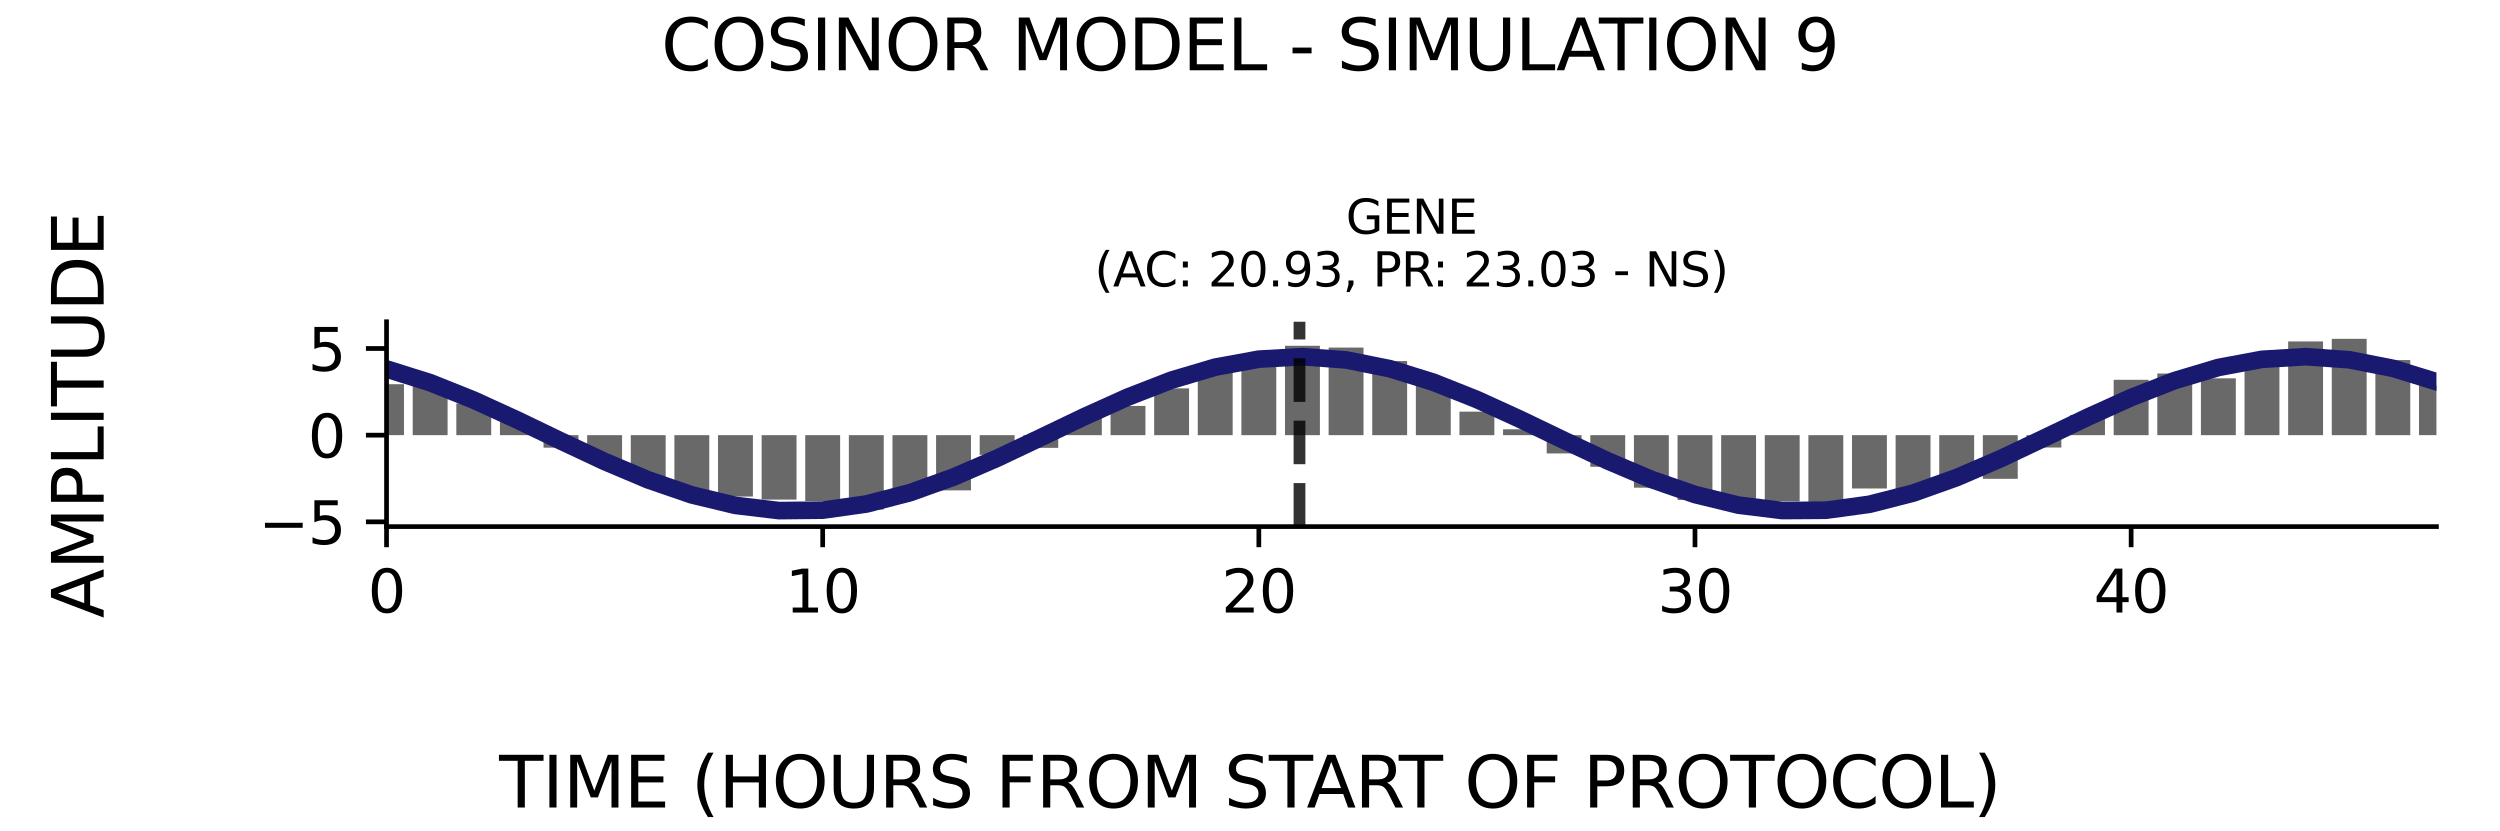 <?xml version="1.0" encoding="utf-8" standalone="no"?>
<!DOCTYPE svg PUBLIC "-//W3C//DTD SVG 1.1//EN"
  "http://www.w3.org/Graphics/SVG/1.1/DTD/svg11.dtd">
<svg xmlns:xlink="http://www.w3.org/1999/xlink" width="424.8pt" height="141.12pt" viewBox="0 0 424.8 141.12" xmlns="http://www.w3.org/2000/svg" version="1.1">
 <defs>
  <style type="text/css">*{stroke-linejoin: round; stroke-linecap: butt}</style>
 </defs>
 <g id="figure_1">
  <g id="patch_1">
   <path d="M 0 141.12 
L 424.8 141.12 
L 424.8 0 
L 0 0 
z
" style="fill: #ffffff"/>
  </g>
  <g id="axes_1">
   <g id="patch_2">
    <path d="M 65.68 89.48 
L 414 89.48 
L 414 54.672 
L 65.68 54.672 
z
" style="fill: #ffffff"/>
   </g>
   <g id="patch_3">
    <path d="M 62.716 73.943 
L 68.644 73.943 
L 68.644 65.283 
L 62.716 65.283 
z
" clip-path="url(#pb69eaf6609)" style="fill: #696969"/>
   </g>
   <g id="patch_4">
    <path d="M 70.127 73.943 
L 76.055 73.943 
L 76.055 65.505 
L 70.127 65.505 
z
" clip-path="url(#pb69eaf6609)" style="fill: #696969"/>
   </g>
   <g id="patch_5">
    <path d="M 77.538 73.943 
L 83.467 73.943 
L 83.467 68.552 
L 77.538 68.552 
z
" clip-path="url(#pb69eaf6609)" style="fill: #696969"/>
   </g>
   <g id="patch_6">
    <path d="M 84.949 73.943 
L 90.878 73.943 
L 90.878 71.609 
L 84.949 71.609 
z
" clip-path="url(#pb69eaf6609)" style="fill: #696969"/>
   </g>
   <g id="patch_7">
    <path d="M 92.36 73.943 
L 98.289 73.943 
L 98.289 76.07 
L 92.36 76.07 
z
" clip-path="url(#pb69eaf6609)" style="fill: #696969"/>
   </g>
   <g id="patch_8">
    <path d="M 99.771 73.943 
L 105.7 73.943 
L 105.7 78.07 
L 99.771 78.07 
z
" clip-path="url(#pb69eaf6609)" style="fill: #696969"/>
   </g>
   <g id="patch_9">
    <path d="M 107.182 73.943 
L 113.111 73.943 
L 113.111 81.182 
L 107.182 81.182 
z
" clip-path="url(#pb69eaf6609)" style="fill: #696969"/>
   </g>
   <g id="patch_10">
    <path d="M 114.593 73.943 
L 120.522 73.943 
L 120.522 83.311 
L 114.593 83.311 
z
" clip-path="url(#pb69eaf6609)" style="fill: #696969"/>
   </g>
   <g id="patch_11">
    <path d="M 122.004 73.943 
L 127.933 73.943 
L 127.933 84.376 
L 122.004 84.376 
z
" clip-path="url(#pb69eaf6609)" style="fill: #696969"/>
   </g>
   <g id="patch_12">
    <path d="M 129.415 73.943 
L 135.344 73.943 
L 135.344 84.892 
L 129.415 84.892 
z
" clip-path="url(#pb69eaf6609)" style="fill: #696969"/>
   </g>
   <g id="patch_13">
    <path d="M 136.826 73.943 
L 142.755 73.943 
L 142.755 85.131 
L 136.826 85.131 
z
" clip-path="url(#pb69eaf6609)" style="fill: #696969"/>
   </g>
   <g id="patch_14">
    <path d="M 144.237 73.943 
L 150.166 73.943 
L 150.166 86.579 
L 144.237 86.579 
z
" clip-path="url(#pb69eaf6609)" style="fill: #696969"/>
   </g>
   <g id="patch_15">
    <path d="M 151.648 73.943 
L 157.577 73.943 
L 157.577 83.801 
L 151.648 83.801 
z
" clip-path="url(#pb69eaf6609)" style="fill: #696969"/>
   </g>
   <g id="patch_16">
    <path d="M 159.059 73.943 
L 164.988 73.943 
L 164.988 83.324 
L 159.059 83.324 
z
" clip-path="url(#pb69eaf6609)" style="fill: #696969"/>
   </g>
   <g id="patch_17">
    <path d="M 166.47 73.943 
L 172.399 73.943 
L 172.399 77.285 
L 166.47 77.285 
z
" clip-path="url(#pb69eaf6609)" style="fill: #696969"/>
   </g>
   <g id="patch_18">
    <path d="M 173.882 73.943 
L 179.81 73.943 
L 179.81 76.098 
L 173.882 76.098 
z
" clip-path="url(#pb69eaf6609)" style="fill: #696969"/>
   </g>
   <g id="patch_19">
    <path d="M 181.293 73.943 
L 187.221 73.943 
L 187.221 70.53 
L 181.293 70.53 
z
" clip-path="url(#pb69eaf6609)" style="fill: #696969"/>
   </g>
   <g id="patch_20">
    <path d="M 188.704 73.943 
L 194.633 73.943 
L 194.633 68.976 
L 188.704 68.976 
z
" clip-path="url(#pb69eaf6609)" style="fill: #696969"/>
   </g>
   <g id="patch_21">
    <path d="M 196.115 73.943 
L 202.044 73.943 
L 202.044 65.992 
L 196.115 65.992 
z
" clip-path="url(#pb69eaf6609)" style="fill: #696969"/>
   </g>
   <g id="patch_22">
    <path d="M 203.526 73.943 
L 209.455 73.943 
L 209.455 63.05 
L 203.526 63.05 
z
" clip-path="url(#pb69eaf6609)" style="fill: #696969"/>
   </g>
   <g id="patch_23">
    <path d="M 210.937 73.943 
L 216.866 73.943 
L 216.866 61.15 
L 210.937 61.15 
z
" clip-path="url(#pb69eaf6609)" style="fill: #696969"/>
   </g>
   <g id="patch_24">
    <path d="M 218.348 73.943 
L 224.277 73.943 
L 224.277 58.755 
L 218.348 58.755 
z
" clip-path="url(#pb69eaf6609)" style="fill: #696969"/>
   </g>
   <g id="patch_25">
    <path d="M 225.759 73.943 
L 231.688 73.943 
L 231.688 59.061 
L 225.759 59.061 
z
" clip-path="url(#pb69eaf6609)" style="fill: #696969"/>
   </g>
   <g id="patch_26">
    <path d="M 233.17 73.943 
L 239.099 73.943 
L 239.099 61.352 
L 233.17 61.352 
z
" clip-path="url(#pb69eaf6609)" style="fill: #696969"/>
   </g>
   <g id="patch_27">
    <path d="M 240.581 73.943 
L 246.51 73.943 
L 246.51 64.831 
L 240.581 64.831 
z
" clip-path="url(#pb69eaf6609)" style="fill: #696969"/>
   </g>
   <g id="patch_28">
    <path d="M 247.992 73.943 
L 253.921 73.943 
L 253.921 69.945 
L 247.992 69.945 
z
" clip-path="url(#pb69eaf6609)" style="fill: #696969"/>
   </g>
   <g id="patch_29">
    <path d="M 255.403 73.943 
L 261.332 73.943 
L 261.332 72.948 
L 255.403 72.948 
z
" clip-path="url(#pb69eaf6609)" style="fill: #696969"/>
   </g>
   <g id="patch_30">
    <path d="M 262.814 73.943 
L 268.743 73.943 
L 268.743 77.049 
L 262.814 77.049 
z
" clip-path="url(#pb69eaf6609)" style="fill: #696969"/>
   </g>
   <g id="patch_31">
    <path d="M 270.225 73.943 
L 276.154 73.943 
L 276.154 79.312 
L 270.225 79.312 
z
" clip-path="url(#pb69eaf6609)" style="fill: #696969"/>
   </g>
   <g id="patch_32">
    <path d="M 277.636 73.943 
L 283.565 73.943 
L 283.565 82.867 
L 277.636 82.867 
z
" clip-path="url(#pb69eaf6609)" style="fill: #696969"/>
   </g>
   <g id="patch_33">
    <path d="M 285.047 73.943 
L 290.976 73.943 
L 290.976 84.961 
L 285.047 84.961 
z
" clip-path="url(#pb69eaf6609)" style="fill: #696969"/>
   </g>
   <g id="patch_34">
    <path d="M 292.459 73.943 
L 298.387 73.943 
L 298.387 86.335 
L 292.459 86.335 
z
" clip-path="url(#pb69eaf6609)" style="fill: #696969"/>
   </g>
   <g id="patch_35">
    <path d="M 299.87 73.943 
L 305.798 73.943 
L 305.798 85.188 
L 299.87 85.188 
z
" clip-path="url(#pb69eaf6609)" style="fill: #696969"/>
   </g>
   <g id="patch_36">
    <path d="M 307.281 73.943 
L 313.21 73.943 
L 313.21 85.441 
L 307.281 85.441 
z
" clip-path="url(#pb69eaf6609)" style="fill: #696969"/>
   </g>
   <g id="patch_37">
    <path d="M 314.692 73.943 
L 320.621 73.943 
L 320.621 83.004 
L 314.692 83.004 
z
" clip-path="url(#pb69eaf6609)" style="fill: #696969"/>
   </g>
   <g id="patch_38">
    <path d="M 322.103 73.943 
L 328.032 73.943 
L 328.032 83.157 
L 322.103 83.157 
z
" clip-path="url(#pb69eaf6609)" style="fill: #696969"/>
   </g>
   <g id="patch_39">
    <path d="M 329.514 73.943 
L 335.443 73.943 
L 335.443 80.744 
L 329.514 80.744 
z
" clip-path="url(#pb69eaf6609)" style="fill: #696969"/>
   </g>
   <g id="patch_40">
    <path d="M 336.925 73.943 
L 342.854 73.943 
L 342.854 81.359 
L 336.925 81.359 
z
" clip-path="url(#pb69eaf6609)" style="fill: #696969"/>
   </g>
   <g id="patch_41">
    <path d="M 344.336 73.943 
L 350.265 73.943 
L 350.265 76.041 
L 344.336 76.041 
z
" clip-path="url(#pb69eaf6609)" style="fill: #696969"/>
   </g>
   <g id="patch_42">
    <path d="M 351.747 73.943 
L 357.676 73.943 
L 357.676 70.509 
L 351.747 70.509 
z
" clip-path="url(#pb69eaf6609)" style="fill: #696969"/>
   </g>
   <g id="patch_43">
    <path d="M 359.158 73.943 
L 365.087 73.943 
L 365.087 64.536 
L 359.158 64.536 
z
" clip-path="url(#pb69eaf6609)" style="fill: #696969"/>
   </g>
   <g id="patch_44">
    <path d="M 366.569 73.943 
L 372.498 73.943 
L 372.498 63.468 
L 366.569 63.468 
z
" clip-path="url(#pb69eaf6609)" style="fill: #696969"/>
   </g>
   <g id="patch_45">
    <path d="M 373.98 73.943 
L 379.909 73.943 
L 379.909 64.285 
L 373.98 64.285 
z
" clip-path="url(#pb69eaf6609)" style="fill: #696969"/>
   </g>
   <g id="patch_46">
    <path d="M 381.391 73.943 
L 387.32 73.943 
L 387.32 61.579 
L 381.391 61.579 
z
" clip-path="url(#pb69eaf6609)" style="fill: #696969"/>
   </g>
   <g id="patch_47">
    <path d="M 388.802 73.943 
L 394.731 73.943 
L 394.731 58.018 
L 388.802 58.018 
z
" clip-path="url(#pb69eaf6609)" style="fill: #696969"/>
   </g>
   <g id="patch_48">
    <path d="M 396.213 73.943 
L 402.142 73.943 
L 402.142 57.573 
L 396.213 57.573 
z
" clip-path="url(#pb69eaf6609)" style="fill: #696969"/>
   </g>
   <g id="patch_49">
    <path d="M 403.625 73.943 
L 409.553 73.943 
L 409.553 61.181 
L 403.625 61.181 
z
" clip-path="url(#pb69eaf6609)" style="fill: #696969"/>
   </g>
   <g id="patch_50">
    <path d="M 411.036 73.943 
L 416.964 73.943 
L 416.964 65.435 
L 411.036 65.435 
z
" clip-path="url(#pb69eaf6609)" style="fill: #696969"/>
   </g>
   <g id="matplotlib.axis_1">
    <g id="xtick_1">
     <g id="line2d_1">
      <defs>
       <path id="mce00953d8c" d="M 0 0 
L 0 3.5 
" style="stroke: #000000; stroke-width: 0.8"/>
      </defs>
      <g>
       <use xlink:href="#mce00953d8c" x="65.68" y="89.48" style="stroke: #000000; stroke-width: 0.8"/>
      </g>
     </g>
     <g id="text_1">
      <!-- 0 -->
      <g transform="translate(62.499 104.078) scale(0.1 -0.1)">
       <defs>
        <path id="DejaVuSans-30" d="M 2034 4250 
Q 1547 4250 1301 3770 
Q 1056 3291 1056 2328 
Q 1056 1369 1301 889 
Q 1547 409 2034 409 
Q 2525 409 2770 889 
Q 3016 1369 3016 2328 
Q 3016 3291 2770 3770 
Q 2525 4250 2034 4250 
z
M 2034 4750 
Q 2819 4750 3233 4129 
Q 3647 3509 3647 2328 
Q 3647 1150 3233 529 
Q 2819 -91 2034 -91 
Q 1250 -91 836 529 
Q 422 1150 422 2328 
Q 422 3509 836 4129 
Q 1250 4750 2034 4750 
z
" transform="scale(0.016)"/>
       </defs>
       <use xlink:href="#DejaVuSans-30"/>
      </g>
     </g>
    </g>
    <g id="xtick_2">
     <g id="line2d_2">
      <g>
       <use xlink:href="#mce00953d8c" x="139.791" y="89.48" style="stroke: #000000; stroke-width: 0.8"/>
      </g>
     </g>
     <g id="text_2">
      <!-- 10 -->
      <g transform="translate(133.428 104.078) scale(0.1 -0.1)">
       <defs>
        <path id="DejaVuSans-31" d="M 794 531 
L 1825 531 
L 1825 4091 
L 703 3866 
L 703 4441 
L 1819 4666 
L 2450 4666 
L 2450 531 
L 3481 531 
L 3481 0 
L 794 0 
L 794 531 
z
" transform="scale(0.016)"/>
       </defs>
       <use xlink:href="#DejaVuSans-31"/>
       <use xlink:href="#DejaVuSans-30" x="63.623"/>
      </g>
     </g>
    </g>
    <g id="xtick_3">
     <g id="line2d_3">
      <g>
       <use xlink:href="#mce00953d8c" x="213.901" y="89.48" style="stroke: #000000; stroke-width: 0.8"/>
      </g>
     </g>
     <g id="text_3">
      <!-- 20 -->
      <g transform="translate(207.539 104.078) scale(0.1 -0.1)">
       <defs>
        <path id="DejaVuSans-32" d="M 1228 531 
L 3431 531 
L 3431 0 
L 469 0 
L 469 531 
Q 828 903 1448 1529 
Q 2069 2156 2228 2338 
Q 2531 2678 2651 2914 
Q 2772 3150 2772 3378 
Q 2772 3750 2511 3984 
Q 2250 4219 1831 4219 
Q 1534 4219 1204 4116 
Q 875 4013 500 3803 
L 500 4441 
Q 881 4594 1212 4672 
Q 1544 4750 1819 4750 
Q 2544 4750 2975 4387 
Q 3406 4025 3406 3419 
Q 3406 3131 3298 2873 
Q 3191 2616 2906 2266 
Q 2828 2175 2409 1742 
Q 1991 1309 1228 531 
z
" transform="scale(0.016)"/>
       </defs>
       <use xlink:href="#DejaVuSans-32"/>
       <use xlink:href="#DejaVuSans-30" x="63.623"/>
      </g>
     </g>
    </g>
    <g id="xtick_4">
     <g id="line2d_4">
      <g>
       <use xlink:href="#mce00953d8c" x="288.012" y="89.48" style="stroke: #000000; stroke-width: 0.8"/>
      </g>
     </g>
     <g id="text_4">
      <!-- 30 -->
      <g transform="translate(281.649 104.078) scale(0.1 -0.1)">
       <defs>
        <path id="DejaVuSans-33" d="M 2597 2516 
Q 3050 2419 3304 2112 
Q 3559 1806 3559 1356 
Q 3559 666 3084 287 
Q 2609 -91 1734 -91 
Q 1441 -91 1130 -33 
Q 819 25 488 141 
L 488 750 
Q 750 597 1062 519 
Q 1375 441 1716 441 
Q 2309 441 2620 675 
Q 2931 909 2931 1356 
Q 2931 1769 2642 2001 
Q 2353 2234 1838 2234 
L 1294 2234 
L 1294 2753 
L 1863 2753 
Q 2328 2753 2575 2939 
Q 2822 3125 2822 3475 
Q 2822 3834 2567 4026 
Q 2313 4219 1838 4219 
Q 1578 4219 1281 4162 
Q 984 4106 628 3988 
L 628 4550 
Q 988 4650 1302 4700 
Q 1616 4750 1894 4750 
Q 2613 4750 3031 4423 
Q 3450 4097 3450 3541 
Q 3450 3153 3228 2886 
Q 3006 2619 2597 2516 
z
" transform="scale(0.016)"/>
       </defs>
       <use xlink:href="#DejaVuSans-33"/>
       <use xlink:href="#DejaVuSans-30" x="63.623"/>
      </g>
     </g>
    </g>
    <g id="xtick_5">
     <g id="line2d_5">
      <g>
       <use xlink:href="#mce00953d8c" x="362.123" y="89.48" style="stroke: #000000; stroke-width: 0.8"/>
      </g>
     </g>
     <g id="text_5">
      <!-- 40 -->
      <g transform="translate(355.76 104.078) scale(0.1 -0.1)">
       <defs>
        <path id="DejaVuSans-34" d="M 2419 4116 
L 825 1625 
L 2419 1625 
L 2419 4116 
z
M 2253 4666 
L 3047 4666 
L 3047 1625 
L 3713 1625 
L 3713 1100 
L 3047 1100 
L 3047 0 
L 2419 0 
L 2419 1100 
L 313 1100 
L 313 1709 
L 2253 4666 
z
" transform="scale(0.016)"/>
       </defs>
       <use xlink:href="#DejaVuSans-34"/>
       <use xlink:href="#DejaVuSans-30" x="63.623"/>
      </g>
     </g>
    </g>
   </g>
   <g id="matplotlib.axis_2">
    <g id="ytick_1">
     <g id="line2d_6">
      <defs>
       <path id="m5b12fff273" d="M 0 0 
L -3.5 0 
" style="stroke: #000000; stroke-width: 0.8"/>
      </defs>
      <g>
       <use xlink:href="#m5b12fff273" x="65.68" y="88.669" style="stroke: #000000; stroke-width: 0.8"/>
      </g>
     </g>
     <g id="text_6">
      <!-- −5 -->
      <g transform="translate(43.938 92.468) scale(0.1 -0.1)">
       <defs>
        <path id="DejaVuSans-2212" d="M 678 2272 
L 4684 2272 
L 4684 1741 
L 678 1741 
L 678 2272 
z
" transform="scale(0.016)"/>
        <path id="DejaVuSans-35" d="M 691 4666 
L 3169 4666 
L 3169 4134 
L 1269 4134 
L 1269 2991 
Q 1406 3038 1543 3061 
Q 1681 3084 1819 3084 
Q 2600 3084 3056 2656 
Q 3513 2228 3513 1497 
Q 3513 744 3044 326 
Q 2575 -91 1722 -91 
Q 1428 -91 1123 -41 
Q 819 9 494 109 
L 494 744 
Q 775 591 1075 516 
Q 1375 441 1709 441 
Q 2250 441 2565 725 
Q 2881 1009 2881 1497 
Q 2881 1984 2565 2268 
Q 2250 2553 1709 2553 
Q 1456 2553 1204 2497 
Q 953 2441 691 2322 
L 691 4666 
z
" transform="scale(0.016)"/>
       </defs>
       <use xlink:href="#DejaVuSans-2212"/>
       <use xlink:href="#DejaVuSans-35" x="83.789"/>
      </g>
     </g>
    </g>
    <g id="ytick_2">
     <g id="line2d_7">
      <g>
       <use xlink:href="#m5b12fff273" x="65.68" y="73.943" style="stroke: #000000; stroke-width: 0.8"/>
      </g>
     </g>
     <g id="text_7">
      <!-- 0 -->
      <g transform="translate(52.318 77.743) scale(0.1 -0.1)">
       <use xlink:href="#DejaVuSans-30"/>
      </g>
     </g>
    </g>
    <g id="ytick_3">
     <g id="line2d_8">
      <g>
       <use xlink:href="#m5b12fff273" x="65.68" y="59.218" style="stroke: #000000; stroke-width: 0.8"/>
      </g>
     </g>
     <g id="text_8">
      <!-- 5 -->
      <g transform="translate(52.318 63.017) scale(0.1 -0.1)">
       <use xlink:href="#DejaVuSans-35"/>
      </g>
     </g>
    </g>
   </g>
   <g id="line2d_9">
    <path d="M 65.68 62.697 
L 73.091 65.02 
L 80.502 67.987 
L 87.913 71.378 
L 95.324 74.944 
L 102.735 78.419 
L 110.146 81.547 
L 117.557 84.097 
L 124.969 85.88 
L 132.38 86.763 
L 139.791 86.683 
L 147.202 85.644 
L 154.613 83.723 
L 162.024 81.063 
L 169.435 77.861 
L 176.846 74.352 
L 184.257 70.798 
L 191.668 67.46 
L 199.079 64.585 
L 206.49 62.387 
L 213.901 61.028 
L 221.312 60.608 
L 228.723 61.159 
L 236.134 62.639 
L 243.546 64.94 
L 250.957 67.891 
L 258.368 71.273 
L 265.779 74.837 
L 273.19 78.319 
L 280.601 81.461 
L 288.012 84.031 
L 295.423 85.839 
L 302.834 86.751 
L 310.245 86.699 
L 317.656 85.688 
L 325.067 83.792 
L 332.478 81.152 
L 339.889 77.962 
L 347.3 74.459 
L 354.711 70.902 
L 362.123 67.554 
L 369.534 64.663 
L 376.945 62.442 
L 384.356 61.056 
L 391.767 60.607 
L 399.178 61.129 
L 406.589 62.582 
L 414 64.861 
" clip-path="url(#pb69eaf6609)" style="fill: none; stroke: #191970; stroke-width: 3; stroke-linecap: square"/>
   </g>
   <g id="line2d_10">
    <path d="M 220.81 89.48 
L 220.81 54.672 
" clip-path="url(#pb69eaf6609)" style="fill: none; stroke-dasharray: 7.4,3.2; stroke-dashoffset: 0; stroke: #000000; stroke-opacity: 0.8; stroke-width: 2"/>
   </g>
   <g id="patch_51">
    <path d="M 65.68 89.48 
L 65.68 54.672 
" style="fill: none; stroke: #000000; stroke-width: 0.8; stroke-linejoin: miter; stroke-linecap: square"/>
   </g>
   <g id="patch_52">
    <path d="M 65.68 89.48 
L 414 89.48 
" style="fill: none; stroke: #000000; stroke-width: 0.8; stroke-linejoin: miter; stroke-linecap: square"/>
   </g>
   <g id="text_9">
    <!-- GENE -->
    <g transform="translate(228.693 39.714) scale(0.08 -0.08)">
     <defs>
      <path id="DejaVuSans-47" d="M 3809 666 
L 3809 1919 
L 2778 1919 
L 2778 2438 
L 4434 2438 
L 4434 434 
Q 4069 175 3628 42 
Q 3188 -91 2688 -91 
Q 1594 -91 976 548 
Q 359 1188 359 2328 
Q 359 3472 976 4111 
Q 1594 4750 2688 4750 
Q 3144 4750 3555 4637 
Q 3966 4525 4313 4306 
L 4313 3634 
Q 3963 3931 3569 4081 
Q 3175 4231 2741 4231 
Q 1884 4231 1454 3753 
Q 1025 3275 1025 2328 
Q 1025 1384 1454 906 
Q 1884 428 2741 428 
Q 3075 428 3337 486 
Q 3600 544 3809 666 
z
" transform="scale(0.016)"/>
      <path id="DejaVuSans-45" d="M 628 4666 
L 3578 4666 
L 3578 4134 
L 1259 4134 
L 1259 2753 
L 3481 2753 
L 3481 2222 
L 1259 2222 
L 1259 531 
L 3634 531 
L 3634 0 
L 628 0 
L 628 4666 
z
" transform="scale(0.016)"/>
      <path id="DejaVuSans-4e" d="M 628 4666 
L 1478 4666 
L 3547 763 
L 3547 4666 
L 4159 4666 
L 4159 0 
L 3309 0 
L 1241 3903 
L 1241 0 
L 628 0 
L 628 4666 
z
" transform="scale(0.016)"/>
     </defs>
     <use xlink:href="#DejaVuSans-47"/>
     <use xlink:href="#DejaVuSans-45" x="77.49"/>
     <use xlink:href="#DejaVuSans-4e" x="140.674"/>
     <use xlink:href="#DejaVuSans-45" x="215.479"/>
    </g>
    <!-- (AC: 20.93, PR: 23.03 - NS) -->
    <g transform="translate(185.993 48.672) scale(0.08 -0.08)">
     <defs>
      <path id="DejaVuSans-28" d="M 1984 4856 
Q 1566 4138 1362 3434 
Q 1159 2731 1159 2009 
Q 1159 1288 1364 580 
Q 1569 -128 1984 -844 
L 1484 -844 
Q 1016 -109 783 600 
Q 550 1309 550 2009 
Q 550 2706 781 3412 
Q 1013 4119 1484 4856 
L 1984 4856 
z
" transform="scale(0.016)"/>
      <path id="DejaVuSans-41" d="M 2188 4044 
L 1331 1722 
L 3047 1722 
L 2188 4044 
z
M 1831 4666 
L 2547 4666 
L 4325 0 
L 3669 0 
L 3244 1197 
L 1141 1197 
L 716 0 
L 50 0 
L 1831 4666 
z
" transform="scale(0.016)"/>
      <path id="DejaVuSans-43" d="M 4122 4306 
L 4122 3641 
Q 3803 3938 3442 4084 
Q 3081 4231 2675 4231 
Q 1875 4231 1450 3742 
Q 1025 3253 1025 2328 
Q 1025 1406 1450 917 
Q 1875 428 2675 428 
Q 3081 428 3442 575 
Q 3803 722 4122 1019 
L 4122 359 
Q 3791 134 3420 21 
Q 3050 -91 2638 -91 
Q 1578 -91 968 557 
Q 359 1206 359 2328 
Q 359 3453 968 4101 
Q 1578 4750 2638 4750 
Q 3056 4750 3426 4639 
Q 3797 4528 4122 4306 
z
" transform="scale(0.016)"/>
      <path id="DejaVuSans-3a" d="M 750 794 
L 1409 794 
L 1409 0 
L 750 0 
L 750 794 
z
M 750 3309 
L 1409 3309 
L 1409 2516 
L 750 2516 
L 750 3309 
z
" transform="scale(0.016)"/>
      <path id="DejaVuSans-20" transform="scale(0.016)"/>
      <path id="DejaVuSans-2e" d="M 684 794 
L 1344 794 
L 1344 0 
L 684 0 
L 684 794 
z
" transform="scale(0.016)"/>
      <path id="DejaVuSans-39" d="M 703 97 
L 703 672 
Q 941 559 1184 500 
Q 1428 441 1663 441 
Q 2288 441 2617 861 
Q 2947 1281 2994 2138 
Q 2813 1869 2534 1725 
Q 2256 1581 1919 1581 
Q 1219 1581 811 2004 
Q 403 2428 403 3163 
Q 403 3881 828 4315 
Q 1253 4750 1959 4750 
Q 2769 4750 3195 4129 
Q 3622 3509 3622 2328 
Q 3622 1225 3098 567 
Q 2575 -91 1691 -91 
Q 1453 -91 1209 -44 
Q 966 3 703 97 
z
M 1959 2075 
Q 2384 2075 2632 2365 
Q 2881 2656 2881 3163 
Q 2881 3666 2632 3958 
Q 2384 4250 1959 4250 
Q 1534 4250 1286 3958 
Q 1038 3666 1038 3163 
Q 1038 2656 1286 2365 
Q 1534 2075 1959 2075 
z
" transform="scale(0.016)"/>
      <path id="DejaVuSans-2c" d="M 750 794 
L 1409 794 
L 1409 256 
L 897 -744 
L 494 -744 
L 750 256 
L 750 794 
z
" transform="scale(0.016)"/>
      <path id="DejaVuSans-50" d="M 1259 4147 
L 1259 2394 
L 2053 2394 
Q 2494 2394 2734 2622 
Q 2975 2850 2975 3272 
Q 2975 3691 2734 3919 
Q 2494 4147 2053 4147 
L 1259 4147 
z
M 628 4666 
L 2053 4666 
Q 2838 4666 3239 4311 
Q 3641 3956 3641 3272 
Q 3641 2581 3239 2228 
Q 2838 1875 2053 1875 
L 1259 1875 
L 1259 0 
L 628 0 
L 628 4666 
z
" transform="scale(0.016)"/>
      <path id="DejaVuSans-52" d="M 2841 2188 
Q 3044 2119 3236 1894 
Q 3428 1669 3622 1275 
L 4263 0 
L 3584 0 
L 2988 1197 
Q 2756 1666 2539 1819 
Q 2322 1972 1947 1972 
L 1259 1972 
L 1259 0 
L 628 0 
L 628 4666 
L 2053 4666 
Q 2853 4666 3247 4331 
Q 3641 3997 3641 3322 
Q 3641 2881 3436 2590 
Q 3231 2300 2841 2188 
z
M 1259 4147 
L 1259 2491 
L 2053 2491 
Q 2509 2491 2742 2702 
Q 2975 2913 2975 3322 
Q 2975 3731 2742 3939 
Q 2509 4147 2053 4147 
L 1259 4147 
z
" transform="scale(0.016)"/>
      <path id="DejaVuSans-2d" d="M 313 2009 
L 1997 2009 
L 1997 1497 
L 313 1497 
L 313 2009 
z
" transform="scale(0.016)"/>
      <path id="DejaVuSans-53" d="M 3425 4513 
L 3425 3897 
Q 3066 4069 2747 4153 
Q 2428 4238 2131 4238 
Q 1616 4238 1336 4038 
Q 1056 3838 1056 3469 
Q 1056 3159 1242 3001 
Q 1428 2844 1947 2747 
L 2328 2669 
Q 3034 2534 3370 2195 
Q 3706 1856 3706 1288 
Q 3706 609 3251 259 
Q 2797 -91 1919 -91 
Q 1588 -91 1214 -16 
Q 841 59 441 206 
L 441 856 
Q 825 641 1194 531 
Q 1563 422 1919 422 
Q 2459 422 2753 634 
Q 3047 847 3047 1241 
Q 3047 1584 2836 1778 
Q 2625 1972 2144 2069 
L 1759 2144 
Q 1053 2284 737 2584 
Q 422 2884 422 3419 
Q 422 4038 858 4394 
Q 1294 4750 2059 4750 
Q 2388 4750 2728 4690 
Q 3069 4631 3425 4513 
z
" transform="scale(0.016)"/>
      <path id="DejaVuSans-29" d="M 513 4856 
L 1013 4856 
Q 1481 4119 1714 3412 
Q 1947 2706 1947 2009 
Q 1947 1309 1714 600 
Q 1481 -109 1013 -844 
L 513 -844 
Q 928 -128 1133 580 
Q 1338 1288 1338 2009 
Q 1338 2731 1133 3434 
Q 928 4138 513 4856 
z
" transform="scale(0.016)"/>
     </defs>
     <use xlink:href="#DejaVuSans-28"/>
     <use xlink:href="#DejaVuSans-41" x="39.014"/>
     <use xlink:href="#DejaVuSans-43" x="105.672"/>
     <use xlink:href="#DejaVuSans-3a" x="175.496"/>
     <use xlink:href="#DejaVuSans-20" x="209.188"/>
     <use xlink:href="#DejaVuSans-32" x="240.975"/>
     <use xlink:href="#DejaVuSans-30" x="304.598"/>
     <use xlink:href="#DejaVuSans-2e" x="368.221"/>
     <use xlink:href="#DejaVuSans-39" x="400.008"/>
     <use xlink:href="#DejaVuSans-33" x="463.631"/>
     <use xlink:href="#DejaVuSans-2c" x="527.254"/>
     <use xlink:href="#DejaVuSans-20" x="559.041"/>
     <use xlink:href="#DejaVuSans-50" x="590.828"/>
     <use xlink:href="#DejaVuSans-52" x="651.131"/>
     <use xlink:href="#DejaVuSans-3a" x="717.488"/>
     <use xlink:href="#DejaVuSans-20" x="751.18"/>
     <use xlink:href="#DejaVuSans-32" x="782.967"/>
     <use xlink:href="#DejaVuSans-33" x="846.59"/>
     <use xlink:href="#DejaVuSans-2e" x="910.213"/>
     <use xlink:href="#DejaVuSans-30" x="942"/>
     <use xlink:href="#DejaVuSans-33" x="1005.623"/>
     <use xlink:href="#DejaVuSans-20" x="1069.246"/>
     <use xlink:href="#DejaVuSans-2d" x="1101.033"/>
     <use xlink:href="#DejaVuSans-20" x="1137.117"/>
     <use xlink:href="#DejaVuSans-4e" x="1168.904"/>
     <use xlink:href="#DejaVuSans-53" x="1243.709"/>
     <use xlink:href="#DejaVuSans-29" x="1307.186"/>
    </g>
   </g>
  </g>
  <g id="text_10">
   <!-- COSINOR MODEL - SIMULATION 9 -->
   <g transform="translate(112.352 11.941) scale(0.12 -0.12)">
    <defs>
     <path id="DejaVuSans-4f" d="M 2522 4238 
Q 1834 4238 1429 3725 
Q 1025 3213 1025 2328 
Q 1025 1447 1429 934 
Q 1834 422 2522 422 
Q 3209 422 3611 934 
Q 4013 1447 4013 2328 
Q 4013 3213 3611 3725 
Q 3209 4238 2522 4238 
z
M 2522 4750 
Q 3503 4750 4090 4092 
Q 4678 3434 4678 2328 
Q 4678 1225 4090 567 
Q 3503 -91 2522 -91 
Q 1538 -91 948 565 
Q 359 1222 359 2328 
Q 359 3434 948 4092 
Q 1538 4750 2522 4750 
z
" transform="scale(0.016)"/>
     <path id="DejaVuSans-49" d="M 628 4666 
L 1259 4666 
L 1259 0 
L 628 0 
L 628 4666 
z
" transform="scale(0.016)"/>
     <path id="DejaVuSans-4d" d="M 628 4666 
L 1569 4666 
L 2759 1491 
L 3956 4666 
L 4897 4666 
L 4897 0 
L 4281 0 
L 4281 4097 
L 3078 897 
L 2444 897 
L 1241 4097 
L 1241 0 
L 628 0 
L 628 4666 
z
" transform="scale(0.016)"/>
     <path id="DejaVuSans-44" d="M 1259 4147 
L 1259 519 
L 2022 519 
Q 2988 519 3436 956 
Q 3884 1394 3884 2338 
Q 3884 3275 3436 3711 
Q 2988 4147 2022 4147 
L 1259 4147 
z
M 628 4666 
L 1925 4666 
Q 3281 4666 3915 4102 
Q 4550 3538 4550 2338 
Q 4550 1131 3912 565 
Q 3275 0 1925 0 
L 628 0 
L 628 4666 
z
" transform="scale(0.016)"/>
     <path id="DejaVuSans-4c" d="M 628 4666 
L 1259 4666 
L 1259 531 
L 3531 531 
L 3531 0 
L 628 0 
L 628 4666 
z
" transform="scale(0.016)"/>
     <path id="DejaVuSans-55" d="M 556 4666 
L 1191 4666 
L 1191 1831 
Q 1191 1081 1462 751 
Q 1734 422 2344 422 
Q 2950 422 3222 751 
Q 3494 1081 3494 1831 
L 3494 4666 
L 4128 4666 
L 4128 1753 
Q 4128 841 3676 375 
Q 3225 -91 2344 -91 
Q 1459 -91 1007 375 
Q 556 841 556 1753 
L 556 4666 
z
" transform="scale(0.016)"/>
     <path id="DejaVuSans-54" d="M -19 4666 
L 3928 4666 
L 3928 4134 
L 2272 4134 
L 2272 0 
L 1638 0 
L 1638 4134 
L -19 4134 
L -19 4666 
z
" transform="scale(0.016)"/>
    </defs>
    <use xlink:href="#DejaVuSans-43"/>
    <use xlink:href="#DejaVuSans-4f" x="69.824"/>
    <use xlink:href="#DejaVuSans-53" x="148.535"/>
    <use xlink:href="#DejaVuSans-49" x="212.012"/>
    <use xlink:href="#DejaVuSans-4e" x="241.504"/>
    <use xlink:href="#DejaVuSans-4f" x="316.309"/>
    <use xlink:href="#DejaVuSans-52" x="395.02"/>
    <use xlink:href="#DejaVuSans-20" x="464.502"/>
    <use xlink:href="#DejaVuSans-4d" x="496.289"/>
    <use xlink:href="#DejaVuSans-4f" x="582.568"/>
    <use xlink:href="#DejaVuSans-44" x="661.279"/>
    <use xlink:href="#DejaVuSans-45" x="738.281"/>
    <use xlink:href="#DejaVuSans-4c" x="801.465"/>
    <use xlink:href="#DejaVuSans-20" x="857.178"/>
    <use xlink:href="#DejaVuSans-2d" x="888.965"/>
    <use xlink:href="#DejaVuSans-20" x="925.049"/>
    <use xlink:href="#DejaVuSans-53" x="956.836"/>
    <use xlink:href="#DejaVuSans-49" x="1020.312"/>
    <use xlink:href="#DejaVuSans-4d" x="1049.805"/>
    <use xlink:href="#DejaVuSans-55" x="1136.084"/>
    <use xlink:href="#DejaVuSans-4c" x="1209.277"/>
    <use xlink:href="#DejaVuSans-41" x="1267.24"/>
    <use xlink:href="#DejaVuSans-54" x="1327.898"/>
    <use xlink:href="#DejaVuSans-49" x="1388.982"/>
    <use xlink:href="#DejaVuSans-4f" x="1418.475"/>
    <use xlink:href="#DejaVuSans-4e" x="1497.186"/>
    <use xlink:href="#DejaVuSans-20" x="1571.99"/>
    <use xlink:href="#DejaVuSans-39" x="1603.777"/>
   </g>
  </g>
  <g id="text_11">
   <!-- TIME (HOURS FROM START OF PROTOCOL) -->
   <g transform="translate(84.817 137.213) scale(0.12 -0.12)">
    <defs>
     <path id="DejaVuSans-48" d="M 628 4666 
L 1259 4666 
L 1259 2753 
L 3553 2753 
L 3553 4666 
L 4184 4666 
L 4184 0 
L 3553 0 
L 3553 2222 
L 1259 2222 
L 1259 0 
L 628 0 
L 628 4666 
z
" transform="scale(0.016)"/>
     <path id="DejaVuSans-46" d="M 628 4666 
L 3309 4666 
L 3309 4134 
L 1259 4134 
L 1259 2759 
L 3109 2759 
L 3109 2228 
L 1259 2228 
L 1259 0 
L 628 0 
L 628 4666 
z
" transform="scale(0.016)"/>
    </defs>
    <use xlink:href="#DejaVuSans-54"/>
    <use xlink:href="#DejaVuSans-49" x="61.084"/>
    <use xlink:href="#DejaVuSans-4d" x="90.576"/>
    <use xlink:href="#DejaVuSans-45" x="176.855"/>
    <use xlink:href="#DejaVuSans-20" x="240.039"/>
    <use xlink:href="#DejaVuSans-28" x="271.826"/>
    <use xlink:href="#DejaVuSans-48" x="310.84"/>
    <use xlink:href="#DejaVuSans-4f" x="386.035"/>
    <use xlink:href="#DejaVuSans-55" x="464.746"/>
    <use xlink:href="#DejaVuSans-52" x="537.939"/>
    <use xlink:href="#DejaVuSans-53" x="607.422"/>
    <use xlink:href="#DejaVuSans-20" x="670.898"/>
    <use xlink:href="#DejaVuSans-46" x="702.686"/>
    <use xlink:href="#DejaVuSans-52" x="760.205"/>
    <use xlink:href="#DejaVuSans-4f" x="829.688"/>
    <use xlink:href="#DejaVuSans-4d" x="908.398"/>
    <use xlink:href="#DejaVuSans-20" x="994.678"/>
    <use xlink:href="#DejaVuSans-53" x="1026.465"/>
    <use xlink:href="#DejaVuSans-54" x="1089.941"/>
    <use xlink:href="#DejaVuSans-41" x="1143.275"/>
    <use xlink:href="#DejaVuSans-52" x="1211.684"/>
    <use xlink:href="#DejaVuSans-54" x="1273.916"/>
    <use xlink:href="#DejaVuSans-20" x="1335"/>
    <use xlink:href="#DejaVuSans-4f" x="1366.787"/>
    <use xlink:href="#DejaVuSans-46" x="1445.498"/>
    <use xlink:href="#DejaVuSans-20" x="1503.018"/>
    <use xlink:href="#DejaVuSans-50" x="1534.805"/>
    <use xlink:href="#DejaVuSans-52" x="1595.107"/>
    <use xlink:href="#DejaVuSans-4f" x="1664.59"/>
    <use xlink:href="#DejaVuSans-54" x="1743.301"/>
    <use xlink:href="#DejaVuSans-4f" x="1804.385"/>
    <use xlink:href="#DejaVuSans-43" x="1883.096"/>
    <use xlink:href="#DejaVuSans-4f" x="1952.92"/>
    <use xlink:href="#DejaVuSans-4c" x="2031.631"/>
    <use xlink:href="#DejaVuSans-29" x="2087.344"/>
   </g>
  </g>
  <g id="text_12">
   <!-- AMPLITUDE -->
   <g transform="translate(17.614 105.039) rotate(-90) scale(0.12 -0.12)">
    <use xlink:href="#DejaVuSans-41"/>
    <use xlink:href="#DejaVuSans-4d" x="68.408"/>
    <use xlink:href="#DejaVuSans-50" x="154.688"/>
    <use xlink:href="#DejaVuSans-4c" x="214.99"/>
    <use xlink:href="#DejaVuSans-49" x="270.703"/>
    <use xlink:href="#DejaVuSans-54" x="300.195"/>
    <use xlink:href="#DejaVuSans-55" x="361.279"/>
    <use xlink:href="#DejaVuSans-44" x="434.473"/>
    <use xlink:href="#DejaVuSans-45" x="511.475"/>
   </g>
  </g>
 </g>
 <defs>
  <clipPath id="pb69eaf6609">
   <rect x="65.68" y="54.672" width="348.32" height="34.808"/>
  </clipPath>
 </defs>
</svg>
